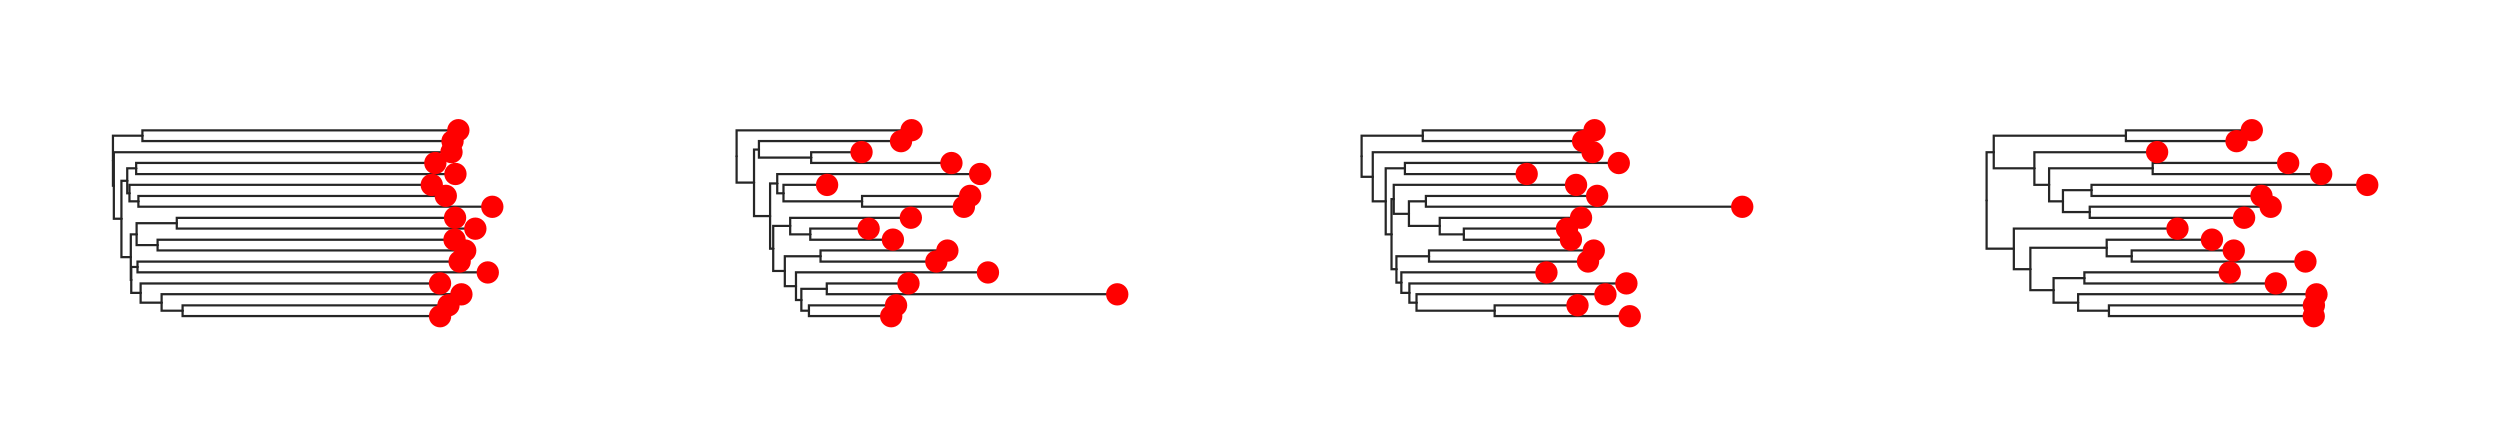 <svg class="toyplot-canvas-Canvas" xmlns:toyplot="http://www.sandia.gov/toyplot" xmlns:xlink="http://www.w3.org/1999/xlink" xmlns="http://www.w3.org/2000/svg" width="560.0px" height="100.0px" viewBox="0 0 560.0 100.0" preserveAspectRatio="xMidYMid meet" style="background-color:transparent;border-color:#292724;border-style:none;border-width:1.0;fill:rgb(16.1%,15.3%,14.1%);fill-opacity:1.0;font-family:Helvetica;font-size:12px;opacity:1.0;stroke:rgb(16.1%,15.3%,14.1%);stroke-opacity:1.0;stroke-width:1.0" id="ta2918d85b70646bdbf8bfd618a29e067"><g class="toyplot-coordinates-Cartesian" id="td5d015d04841419abeb93d0cf0184147"><clipPath id="tf91da113b816407c9a16c013c8f71855"><rect x="15.0" y="15.0" width="110.0" height="70.0" /></clipPath><g clip-path="url(#tf91da113b816407c9a16c013c8f71855)"><g class="toytree-mark-Toytree" id="te75cbff974834ddb8ccd093b5f9b19e9"><g class="toytree-Edges" style="fill:none;stroke:rgb(14.9%,14.9%,14.9%);stroke-linecap:round;stroke-opacity:1;stroke-width:0.5"><path d="M 25.3 36.0 L 25.3 30.4 L 31.9 30.4" id="34,33" /><path d="M 25.3 36.0 L 25.3 41.6 L 25.5 41.6" id="34,32" /><path d="M 25.5 41.6 L 25.5 49.0 L 27.2 49.0" id="32,31" /><path d="M 27.2 49.0 L 27.2 40.5 L 28.5 40.5" id="31,30" /><path d="M 27.2 49.0 L 27.2 57.6 L 29.3 57.6" id="31,29" /><path d="M 28.5 40.5 L 28.5 37.7 L 30.5 37.7" id="30,28" /><path d="M 28.5 40.5 L 28.5 43.3 L 29.0 43.3" id="30,27" /><path d="M 29.3 57.6 L 29.3 52.5 L 30.6 52.5" id="29,26" /><path d="M 29.3 57.6 L 29.3 62.7 L 29.4 62.7" id="29,25" /><path d="M 29.0 43.3 L 29.0 45.1 L 31.0 45.1" id="27,24" /><path d="M 30.6 52.5 L 30.6 50.0 L 39.6 50.0" id="26,23" /><path d="M 30.6 52.5 L 30.6 54.9 L 35.3 54.9" id="26,22" /><path d="M 29.4 62.7 L 29.4 59.8 L 30.8 59.8" id="25,21" /><path d="M 29.4 62.7 L 29.4 65.6 L 31.5 65.6" id="25,20" /><path d="M 31.5 65.6 L 31.5 67.8 L 36.2 67.8" id="20,19" /><path d="M 36.2 67.8 L 36.2 69.6 L 40.9 69.6" id="19,18" /><path d="M 31.9 30.4 L 31.9 29.2 L 102.7 29.2" id="33,17" /><path d="M 31.9 30.4 L 31.9 31.6 L 101.4 31.6" id="33,16" /><path d="M 25.5 41.6 L 25.5 34.1 L 101.1 34.1" id="32,15" /><path d="M 30.5 37.7 L 30.5 36.5 L 97.5 36.5" id="28,14" /><path d="M 30.5 37.7 L 30.5 39.0 L 102.0 39.0" id="28,13" /><path d="M 29.0 43.3 L 29.0 41.4 L 96.7 41.4" id="27,12" /><path d="M 31.0 45.1 L 31.0 43.9 L 99.9 43.9" id="24,11" /><path d="M 31.0 45.1 L 31.0 46.3 L 110.3 46.3" id="24,10" /><path d="M 39.6 50.0 L 39.6 48.8 L 101.9 48.8" id="23,9" /><path d="M 39.6 50.0 L 39.6 51.2 L 106.5 51.2" id="23,8" /><path d="M 35.3 54.9 L 35.3 53.7 L 101.8 53.7" id="22,7" /><path d="M 35.3 54.9 L 35.3 56.1 L 104.2 56.1" id="22,6" /><path d="M 30.8 59.8 L 30.8 58.6 L 103.0 58.6" id="21,5" /><path d="M 30.8 59.8 L 30.8 61.0 L 109.3 61.0" id="21,4" /><path d="M 31.5 65.6 L 31.5 63.5 L 98.6 63.5" id="20,3" /><path d="M 36.2 67.8 L 36.2 65.9 L 103.4 65.9" id="19,2" /><path d="M 40.9 69.6 L 40.9 68.4 L 100.5 68.4" id="18,1" /><path d="M 40.9 69.6 L 40.9 70.8 L 98.6 70.8" id="18,0" /></g><g class="toytree-Nodes" style="fill:rgb(100%,0%,0%);fill-opacity:1.0;stroke:None;stroke-width:1"><g id="node-0" transform="translate(98.578,70.833)"><circle r="2.5" /></g><g id="node-1" transform="translate(100.458,68.382)"><circle r="2.5" /></g><g id="node-2" transform="translate(103.354,65.931)"><circle r="2.5" /></g><g id="node-3" transform="translate(98.567,63.480)"><circle r="2.5" /></g><g id="node-4" transform="translate(109.262,61.029)"><circle r="2.5" /></g><g id="node-5" transform="translate(102.959,58.578)"><circle r="2.5" /></g><g id="node-6" transform="translate(104.205,56.127)"><circle r="2.5" /></g><g id="node-7" transform="translate(101.811,53.676)"><circle r="2.5" /></g><g id="node-8" transform="translate(106.479,51.225)"><circle r="2.5" /></g><g id="node-9" transform="translate(101.935,48.775)"><circle r="2.5" /></g><g id="node-10" transform="translate(110.277,46.324)"><circle r="2.5" /></g><g id="node-11" transform="translate(99.858,43.873)"><circle r="2.5" /></g><g id="node-12" transform="translate(96.718,41.422)"><circle r="2.5" /></g><g id="node-13" transform="translate(102.019,38.971)"><circle r="2.5" /></g><g id="node-14" transform="translate(97.520,36.520)"><circle r="2.5" /></g><g id="node-15" transform="translate(101.134,34.069)"><circle r="2.5" /></g><g id="node-16" transform="translate(101.369,31.618)"><circle r="2.5" /></g><g id="node-17" transform="translate(102.673,29.167)"><circle r="2.5" /></g><g id="node-18" transform="translate(40.886,69.608)"><circle r="0.0" /></g><g id="node-19" transform="translate(36.203,67.770)"><circle r="0.0" /></g><g id="node-20" transform="translate(31.480,65.625)"><circle r="0.0" /></g><g id="node-21" transform="translate(30.800,59.804)"><circle r="0.0" /></g><g id="node-22" transform="translate(35.261,54.902)"><circle r="0.0" /></g><g id="node-23" transform="translate(39.561,50.000)"><circle r="0.0" /></g><g id="node-24" transform="translate(31.025,45.098)"><circle r="0.0" /></g><g id="node-25" transform="translate(29.376,62.714)"><circle r="0.0" /></g><g id="node-26" transform="translate(30.552,52.451)"><circle r="0.0" /></g><g id="node-27" transform="translate(28.988,43.260)"><circle r="0.0" /></g><g id="node-28" transform="translate(30.520,37.745)"><circle r="0.0" /></g><g id="node-29" transform="translate(29.272,57.583)"><circle r="0.0" /></g><g id="node-30" transform="translate(28.473,40.502)"><circle r="0.0" /></g><g id="node-31" transform="translate(27.243,49.043)"><circle r="0.0" /></g><g id="node-32" transform="translate(25.472,41.556)"><circle r="0.0" /></g><g id="node-33" transform="translate(31.878,30.392)"><circle r="0.0" /></g><g id="node-34" transform="translate(25.257,35.974)"><circle r="0.0" /></g></g></g></g></g><g class="toyplot-coordinates-Cartesian" id="t78c868766fcf43c3b2f2704947910309"><clipPath id="t926dace32d5946379fb077874c67ca1a"><rect x="155.0" y="15.0" width="110.0" height="70.0" /></clipPath><g clip-path="url(#t926dace32d5946379fb077874c67ca1a)"><g class="toytree-mark-Toytree" id="t490aa2c33ff949ad92478f9d48812d12"><g class="toytree-Edges" style="fill:none;stroke:rgb(14.9%,14.9%,14.9%);stroke-linecap:round;stroke-opacity:1;stroke-width:0.5"><path d="M 165.0 35.0 L 165.0 40.9 L 168.9 40.9" id="34,33" /><path d="M 168.9 40.9 L 168.9 33.5 L 170.0 33.5" id="33,32" /><path d="M 168.9 40.9 L 168.9 48.4 L 172.5 48.4" id="33,31" /><path d="M 170.0 33.5 L 170.0 35.3 L 181.7 35.3" id="32,30" /><path d="M 172.5 48.4 L 172.5 41.1 L 174.1 41.1" id="31,29" /><path d="M 172.5 48.4 L 172.5 55.7 L 173.2 55.7" id="31,28" /><path d="M 174.1 41.1 L 174.1 43.3 L 175.5 43.3" id="29,27" /><path d="M 173.2 55.7 L 173.2 50.6 L 177.0 50.6" id="28,26" /><path d="M 173.2 55.7 L 173.2 60.7 L 175.8 60.7" id="28,25" /><path d="M 175.5 43.3 L 175.5 45.1 L 193.1 45.1" id="27,24" /><path d="M 177.0 50.6 L 177.0 52.5 L 181.5 52.5" id="26,23" /><path d="M 175.8 60.7 L 175.8 57.4 L 183.8 57.4" id="25,22" /><path d="M 175.8 60.7 L 175.8 64.1 L 178.3 64.1" id="25,21" /><path d="M 178.3 64.1 L 178.3 67.2 L 179.5 67.2" id="21,20" /><path d="M 179.5 67.2 L 179.5 64.7 L 185.2 64.7" id="20,19" /><path d="M 179.5 67.2 L 179.5 69.6 L 181.2 69.6" id="20,18" /><path d="M 165.0 35.0 L 165.0 29.2 L 204.2 29.2" id="34,17" /><path d="M 170.0 33.5 L 170.0 31.6 L 201.8 31.6" id="32,16" /><path d="M 181.7 35.3 L 181.7 34.1 L 193.0 34.1" id="30,15" /><path d="M 181.7 35.3 L 181.7 36.5 L 213.1 36.5" id="30,14" /><path d="M 174.1 41.1 L 174.1 39.0 L 219.6 39.0" id="29,13" /><path d="M 175.5 43.3 L 175.5 41.4 L 185.3 41.4" id="27,12" /><path d="M 193.1 45.1 L 193.1 43.9 L 217.3 43.9" id="24,11" /><path d="M 193.1 45.1 L 193.1 46.3 L 215.9 46.3" id="24,10" /><path d="M 177.0 50.6 L 177.0 48.8 L 204.0 48.8" id="26,9" /><path d="M 181.5 52.5 L 181.5 51.2 L 194.6 51.2" id="23,8" /><path d="M 181.5 52.5 L 181.5 53.7 L 200.0 53.7" id="23,7" /><path d="M 183.8 57.4 L 183.8 56.1 L 212.2 56.1" id="22,6" /><path d="M 183.8 57.4 L 183.8 58.6 L 209.7 58.6" id="22,5" /><path d="M 178.3 64.1 L 178.3 61.0 L 221.3 61.0" id="21,4" /><path d="M 185.2 64.7 L 185.2 63.5 L 203.5 63.5" id="19,3" /><path d="M 185.2 64.7 L 185.2 65.9 L 250.3 65.9" id="19,2" /><path d="M 181.2 69.6 L 181.2 68.4 L 200.7 68.4" id="18,1" /><path d="M 181.2 69.6 L 181.2 70.8 L 199.6 70.8" id="18,0" /></g><g class="toytree-Nodes" style="fill:rgb(100%,0%,0%);fill-opacity:1.0;stroke:None;stroke-width:1"><g id="node-0" transform="translate(199.629,70.833)"><circle r="2.5" /></g><g id="node-1" transform="translate(200.719,68.382)"><circle r="2.5" /></g><g id="node-2" transform="translate(250.263,65.931)"><circle r="2.5" /></g><g id="node-3" transform="translate(203.500,63.480)"><circle r="2.5" /></g><g id="node-4" transform="translate(221.301,61.029)"><circle r="2.5" /></g><g id="node-5" transform="translate(209.737,58.578)"><circle r="2.5" /></g><g id="node-6" transform="translate(212.213,56.127)"><circle r="2.5" /></g><g id="node-7" transform="translate(200.008,53.676)"><circle r="2.5" /></g><g id="node-8" transform="translate(194.576,51.225)"><circle r="2.5" /></g><g id="node-9" transform="translate(204.031,48.775)"><circle r="2.5" /></g><g id="node-10" transform="translate(215.911,46.324)"><circle r="2.5" /></g><g id="node-11" transform="translate(217.316,43.873)"><circle r="2.5" /></g><g id="node-12" transform="translate(185.270,41.422)"><circle r="2.5" /></g><g id="node-13" transform="translate(219.553,38.971)"><circle r="2.5" /></g><g id="node-14" transform="translate(213.122,36.520)"><circle r="2.5" /></g><g id="node-15" transform="translate(192.984,34.069)"><circle r="2.5" /></g><g id="node-16" transform="translate(201.832,31.618)"><circle r="2.5" /></g><g id="node-17" transform="translate(204.194,29.167)"><circle r="2.5" /></g><g id="node-18" transform="translate(181.166,69.608)"><circle r="0.0" /></g><g id="node-19" transform="translate(185.207,64.706)"><circle r="0.0" /></g><g id="node-20" transform="translate(179.502,67.157)"><circle r="0.0" /></g><g id="node-21" transform="translate(178.263,64.093)"><circle r="0.0" /></g><g id="node-22" transform="translate(183.834,57.353)"><circle r="0.0" /></g><g id="node-23" transform="translate(181.493,52.451)"><circle r="0.0" /></g><g id="node-24" transform="translate(193.077,45.098)"><circle r="0.0" /></g><g id="node-25" transform="translate(175.794,60.723)"><circle r="0.0" /></g><g id="node-26" transform="translate(177.049,50.613)"><circle r="0.0" /></g><g id="node-27" transform="translate(175.534,43.260)"><circle r="0.0" /></g><g id="node-28" transform="translate(173.227,55.668)"><circle r="0.0" /></g><g id="node-29" transform="translate(174.087,41.115)"><circle r="0.0" /></g><g id="node-30" transform="translate(181.721,35.294)"><circle r="0.0" /></g><g id="node-31" transform="translate(172.492,48.392)"><circle r="0.0" /></g><g id="node-32" transform="translate(169.977,33.456)"><circle r="0.0" /></g><g id="node-33" transform="translate(168.940,40.924)"><circle r="0.0" /></g><g id="node-34" transform="translate(165.000,35.045)"><circle r="0.0" /></g></g></g></g></g><g class="toyplot-coordinates-Cartesian" id="t54571868b788483dbf0dcb5ea6344fc0"><clipPath id="t7c090228146a46e0808119ca4cbc3538"><rect x="295.0" y="15.0" width="110.0" height="70.0" /></clipPath><g clip-path="url(#t7c090228146a46e0808119ca4cbc3538)"><g class="toytree-mark-Toytree" id="tf5ec301a5f7b4a80b594558a3f229b36"><g class="toytree-Edges" style="fill:none;stroke:rgb(14.9%,14.9%,14.9%);stroke-linecap:round;stroke-opacity:1;stroke-width:0.5"><path d="M 305.0 35.0 L 305.0 30.4 L 318.7 30.4" id="34,33" /><path d="M 305.0 35.0 L 305.0 39.6 L 307.5 39.6" id="34,32" /><path d="M 307.5 39.6 L 307.5 45.1 L 310.4 45.1" id="32,31" /><path d="M 310.4 45.1 L 310.4 37.7 L 314.7 37.7" id="31,30" /><path d="M 310.4 45.1 L 310.4 52.5 L 311.7 52.5" id="31,29" /><path d="M 311.7 52.5 L 311.7 44.6 L 312.2 44.6" id="29,28" /><path d="M 311.7 52.5 L 311.7 60.3 L 312.8 60.3" id="29,27" /><path d="M 312.2 44.6 L 312.2 47.9 L 315.6 47.9" id="28,26" /><path d="M 312.8 60.3 L 312.8 57.4 L 320.1 57.4" id="27,25" /><path d="M 312.8 60.3 L 312.8 63.3 L 313.9 63.3" id="27,24" /><path d="M 315.6 47.9 L 315.6 45.1 L 319.4 45.1" id="26,23" /><path d="M 315.6 47.9 L 315.6 50.6 L 322.5 50.6" id="26,22" /><path d="M 313.9 63.3 L 313.9 65.6 L 315.7 65.6" id="24,21" /><path d="M 322.5 50.6 L 322.5 52.5 L 327.9 52.5" id="22,20" /><path d="M 315.7 65.6 L 315.7 67.8 L 317.3 67.8" id="21,19" /><path d="M 317.3 67.8 L 317.3 69.6 L 334.8 69.6" id="19,18" /><path d="M 318.7 30.4 L 318.7 29.2 L 357.2 29.2" id="33,17" /><path d="M 318.7 30.4 L 318.7 31.6 L 354.6 31.6" id="33,16" /><path d="M 307.5 39.6 L 307.5 34.1 L 356.7 34.1" id="32,15" /><path d="M 314.7 37.7 L 314.7 36.5 L 362.6 36.5" id="30,14" /><path d="M 314.7 37.7 L 314.7 39.0 L 342.0 39.0" id="30,13" /><path d="M 312.2 44.6 L 312.2 41.4 L 353.0 41.4" id="28,12" /><path d="M 319.4 45.1 L 319.4 43.9 L 357.8 43.9" id="23,11" /><path d="M 319.4 45.1 L 319.4 46.3 L 390.3 46.3" id="23,10" /><path d="M 322.5 50.6 L 322.5 48.8 L 354.2 48.8" id="22,9" /><path d="M 327.9 52.5 L 327.9 51.2 L 351.0 51.2" id="20,8" /><path d="M 327.9 52.5 L 327.9 53.7 L 351.9 53.7" id="20,7" /><path d="M 320.1 57.4 L 320.1 56.1 L 357.0 56.1" id="25,6" /><path d="M 320.1 57.4 L 320.1 58.6 L 355.7 58.6" id="25,5" /><path d="M 313.9 63.3 L 313.9 61.0 L 346.4 61.0" id="24,4" /><path d="M 315.7 65.6 L 315.7 63.5 L 364.3 63.5" id="21,3" /><path d="M 317.3 67.8 L 317.3 65.9 L 359.6 65.9" id="19,2" /><path d="M 334.8 69.6 L 334.8 68.4 L 353.4 68.4" id="18,1" /><path d="M 334.8 69.6 L 334.8 70.8 L 365.1 70.8" id="18,0" /></g><g class="toytree-Nodes" style="fill:rgb(100%,0%,0%);fill-opacity:1.0;stroke:None;stroke-width:1"><g id="node-0" transform="translate(365.064,70.833)"><circle r="2.5" /></g><g id="node-1" transform="translate(353.361,68.382)"><circle r="2.5" /></g><g id="node-2" transform="translate(359.615,65.931)"><circle r="2.5" /></g><g id="node-3" transform="translate(364.313,63.480)"><circle r="2.5" /></g><g id="node-4" transform="translate(346.403,61.029)"><circle r="2.5" /></g><g id="node-5" transform="translate(355.716,58.578)"><circle r="2.5" /></g><g id="node-6" transform="translate(357.009,56.127)"><circle r="2.5" /></g><g id="node-7" transform="translate(351.888,53.676)"><circle r="2.5" /></g><g id="node-8" transform="translate(351.009,51.225)"><circle r="2.5" /></g><g id="node-9" transform="translate(354.151,48.775)"><circle r="2.5" /></g><g id="node-10" transform="translate(390.263,46.324)"><circle r="2.5" /></g><g id="node-11" transform="translate(357.763,43.873)"><circle r="2.5" /></g><g id="node-12" transform="translate(353.038,41.422)"><circle r="2.5" /></g><g id="node-13" transform="translate(341.979,38.971)"><circle r="2.5" /></g><g id="node-14" transform="translate(362.609,36.520)"><circle r="2.5" /></g><g id="node-15" transform="translate(356.728,34.069)"><circle r="2.5" /></g><g id="node-16" transform="translate(354.618,31.618)"><circle r="2.5" /></g><g id="node-17" transform="translate(357.180,29.167)"><circle r="2.5" /></g><g id="node-18" transform="translate(334.797,69.608)"><circle r="0.0" /></g><g id="node-19" transform="translate(317.293,67.770)"><circle r="0.0" /></g><g id="node-20" transform="translate(327.909,52.451)"><circle r="0.0" /></g><g id="node-21" transform="translate(315.696,65.625)"><circle r="0.0" /></g><g id="node-22" transform="translate(322.528,50.613)"><circle r="0.0" /></g><g id="node-23" transform="translate(319.364,45.098)"><circle r="0.0" /></g><g id="node-24" transform="translate(313.873,63.327)"><circle r="0.0" /></g><g id="node-25" transform="translate(320.052,57.353)"><circle r="0.0" /></g><g id="node-26" transform="translate(315.645,47.855)"><circle r="0.0" /></g><g id="node-27" transform="translate(312.804,60.340)"><circle r="0.0" /></g><g id="node-28" transform="translate(312.167,44.638)"><circle r="0.0" /></g><g id="node-29" transform="translate(311.747,52.489)"><circle r="0.0" /></g><g id="node-30" transform="translate(314.707,37.745)"><circle r="0.0" /></g><g id="node-31" transform="translate(310.449,45.117)"><circle r="0.0" /></g><g id="node-32" transform="translate(307.540,39.593)"><circle r="0.0" /></g><g id="node-33" transform="translate(318.664,30.392)"><circle r="0.0" /></g><g id="node-34" transform="translate(305.000,34.993)"><circle r="0.0" /></g></g></g></g></g><g class="toyplot-coordinates-Cartesian" id="t0eb2414f93d0411caa01b981dbb17fde"><clipPath id="tf2c6a8c3ad2645159394b0dde28b6742"><rect x="435.0" y="15.0" width="110.0" height="70.0" /></clipPath><g clip-path="url(#tf2c6a8c3ad2645159394b0dde28b6742)"><g class="toytree-mark-Toytree" id="t6f70c3257e1f4819a84ffda3cd8989d9"><g class="toytree-Edges" style="fill:none;stroke:rgb(14.9%,14.9%,14.9%);stroke-linecap:round;stroke-opacity:1;stroke-width:0.5"><path d="M 445.0 44.9 L 445.0 34.1 L 446.6 34.1" id="34,33" /><path d="M 445.0 44.9 L 445.0 55.7 L 451.1 55.7" id="34,32" /><path d="M 446.6 34.1 L 446.6 30.4 L 476.2 30.4" id="33,31" /><path d="M 446.6 34.1 L 446.6 37.7 L 455.7 37.7" id="33,30" /><path d="M 451.1 55.7 L 451.1 60.3 L 454.8 60.3" id="32,29" /><path d="M 455.7 37.7 L 455.7 41.4 L 459.0 41.4" id="30,28" /><path d="M 454.8 60.3 L 454.8 55.5 L 471.9 55.5" id="29,27" /><path d="M 454.8 60.3 L 454.8 65.0 L 460.0 65.0" id="29,26" /><path d="M 459.0 41.4 L 459.0 37.7 L 482.2 37.7" id="28,25" /><path d="M 459.0 41.4 L 459.0 45.1 L 462.1 45.1" id="28,24" /><path d="M 471.9 55.5 L 471.9 57.4 L 477.5 57.4" id="27,23" /><path d="M 460.0 65.0 L 460.0 62.3 L 466.9 62.3" id="26,22" /><path d="M 460.0 65.0 L 460.0 67.8 L 465.5 67.8" id="26,21" /><path d="M 462.1 45.1 L 462.1 42.6 L 468.5 42.6" id="24,20" /><path d="M 462.1 45.1 L 462.1 47.5 L 468.1 47.5" id="24,19" /><path d="M 465.5 67.8 L 465.5 69.6 L 472.4 69.6" id="21,18" /><path d="M 476.2 30.4 L 476.2 29.2 L 504.4 29.2" id="31,17" /><path d="M 476.2 30.4 L 476.2 31.6 L 501.0 31.6" id="31,16" /><path d="M 455.7 37.7 L 455.7 34.1 L 483.2 34.1" id="30,15" /><path d="M 482.2 37.7 L 482.2 36.5 L 512.6 36.5" id="25,14" /><path d="M 482.2 37.7 L 482.2 39.0 L 519.9 39.0" id="25,13" /><path d="M 468.5 42.6 L 468.5 41.4 L 530.3 41.4" id="20,12" /><path d="M 468.5 42.6 L 468.5 43.9 L 506.6 43.9" id="20,11" /><path d="M 468.1 47.5 L 468.1 46.3 L 508.6 46.3" id="19,10" /><path d="M 468.1 47.5 L 468.1 48.8 L 502.7 48.8" id="19,9" /><path d="M 451.1 55.7 L 451.1 51.2 L 487.8 51.2" id="32,8" /><path d="M 471.9 55.5 L 471.9 53.7 L 495.5 53.7" id="27,7" /><path d="M 477.5 57.4 L 477.5 56.1 L 500.4 56.1" id="23,6" /><path d="M 477.5 57.4 L 477.5 58.6 L 516.4 58.6" id="23,5" /><path d="M 466.9 62.3 L 466.9 61.0 L 499.5 61.0" id="22,4" /><path d="M 466.9 62.3 L 466.9 63.5 L 509.8 63.5" id="22,3" /><path d="M 465.5 67.8 L 465.5 65.9 L 518.9 65.9" id="21,2" /><path d="M 472.4 69.6 L 472.4 68.4 L 518.3 68.4" id="18,1" /><path d="M 472.4 69.6 L 472.4 70.8 L 518.3 70.8" id="18,0" /></g><g class="toytree-Nodes" style="fill:rgb(100%,0%,0%);fill-opacity:1.0;stroke:None;stroke-width:1"><g id="node-0" transform="translate(518.281,70.833)"><circle r="2.5" /></g><g id="node-1" transform="translate(518.312,68.382)"><circle r="2.5" /></g><g id="node-2" transform="translate(518.888,65.931)"><circle r="2.5" /></g><g id="node-3" transform="translate(509.785,63.480)"><circle r="2.5" /></g><g id="node-4" transform="translate(499.462,61.029)"><circle r="2.5" /></g><g id="node-5" transform="translate(516.417,58.578)"><circle r="2.5" /></g><g id="node-6" transform="translate(500.369,56.127)"><circle r="2.5" /></g><g id="node-7" transform="translate(495.474,53.676)"><circle r="2.5" /></g><g id="node-8" transform="translate(487.757,51.225)"><circle r="2.5" /></g><g id="node-9" transform="translate(502.680,48.775)"><circle r="2.5" /></g><g id="node-10" transform="translate(508.632,46.324)"><circle r="2.5" /></g><g id="node-11" transform="translate(506.567,43.873)"><circle r="2.5" /></g><g id="node-12" transform="translate(530.263,41.422)"><circle r="2.5" /></g><g id="node-13" transform="translate(519.943,38.971)"><circle r="2.5" /></g><g id="node-14" transform="translate(512.551,36.520)"><circle r="2.5" /></g><g id="node-15" transform="translate(483.194,34.069)"><circle r="2.5" /></g><g id="node-16" transform="translate(500.984,31.618)"><circle r="2.5" /></g><g id="node-17" transform="translate(504.405,29.167)"><circle r="2.5" /></g><g id="node-18" transform="translate(472.387,69.608)"><circle r="0.0" /></g><g id="node-19" transform="translate(468.093,47.549)"><circle r="0.0" /></g><g id="node-20" transform="translate(468.453,42.647)"><circle r="0.0" /></g><g id="node-21" transform="translate(465.546,67.770)"><circle r="0.0" /></g><g id="node-22" transform="translate(466.923,62.255)"><circle r="0.0" /></g><g id="node-23" transform="translate(477.456,57.353)"><circle r="0.0" /></g><g id="node-24" transform="translate(462.101,45.098)"><circle r="0.0" /></g><g id="node-25" transform="translate(482.163,37.745)"><circle r="0.0" /></g><g id="node-26" transform="translate(460.001,65.012)"><circle r="0.0" /></g><g id="node-27" transform="translate(471.937,55.515)"><circle r="0.0" /></g><g id="node-28" transform="translate(459.001,41.422)"><circle r="0.0" /></g><g id="node-29" transform="translate(454.829,60.263)"><circle r="0.0" /></g><g id="node-30" transform="translate(455.739,37.745)"><circle r="0.0" /></g><g id="node-31" transform="translate(476.211,30.392)"><circle r="0.0" /></g><g id="node-32" transform="translate(451.067,55.744)"><circle r="0.0" /></g><g id="node-33" transform="translate(446.584,34.069)"><circle r="0.0" /></g><g id="node-34" transform="translate(445.000,44.907)"><circle r="0.0" /></g></g></g></g></g></svg>